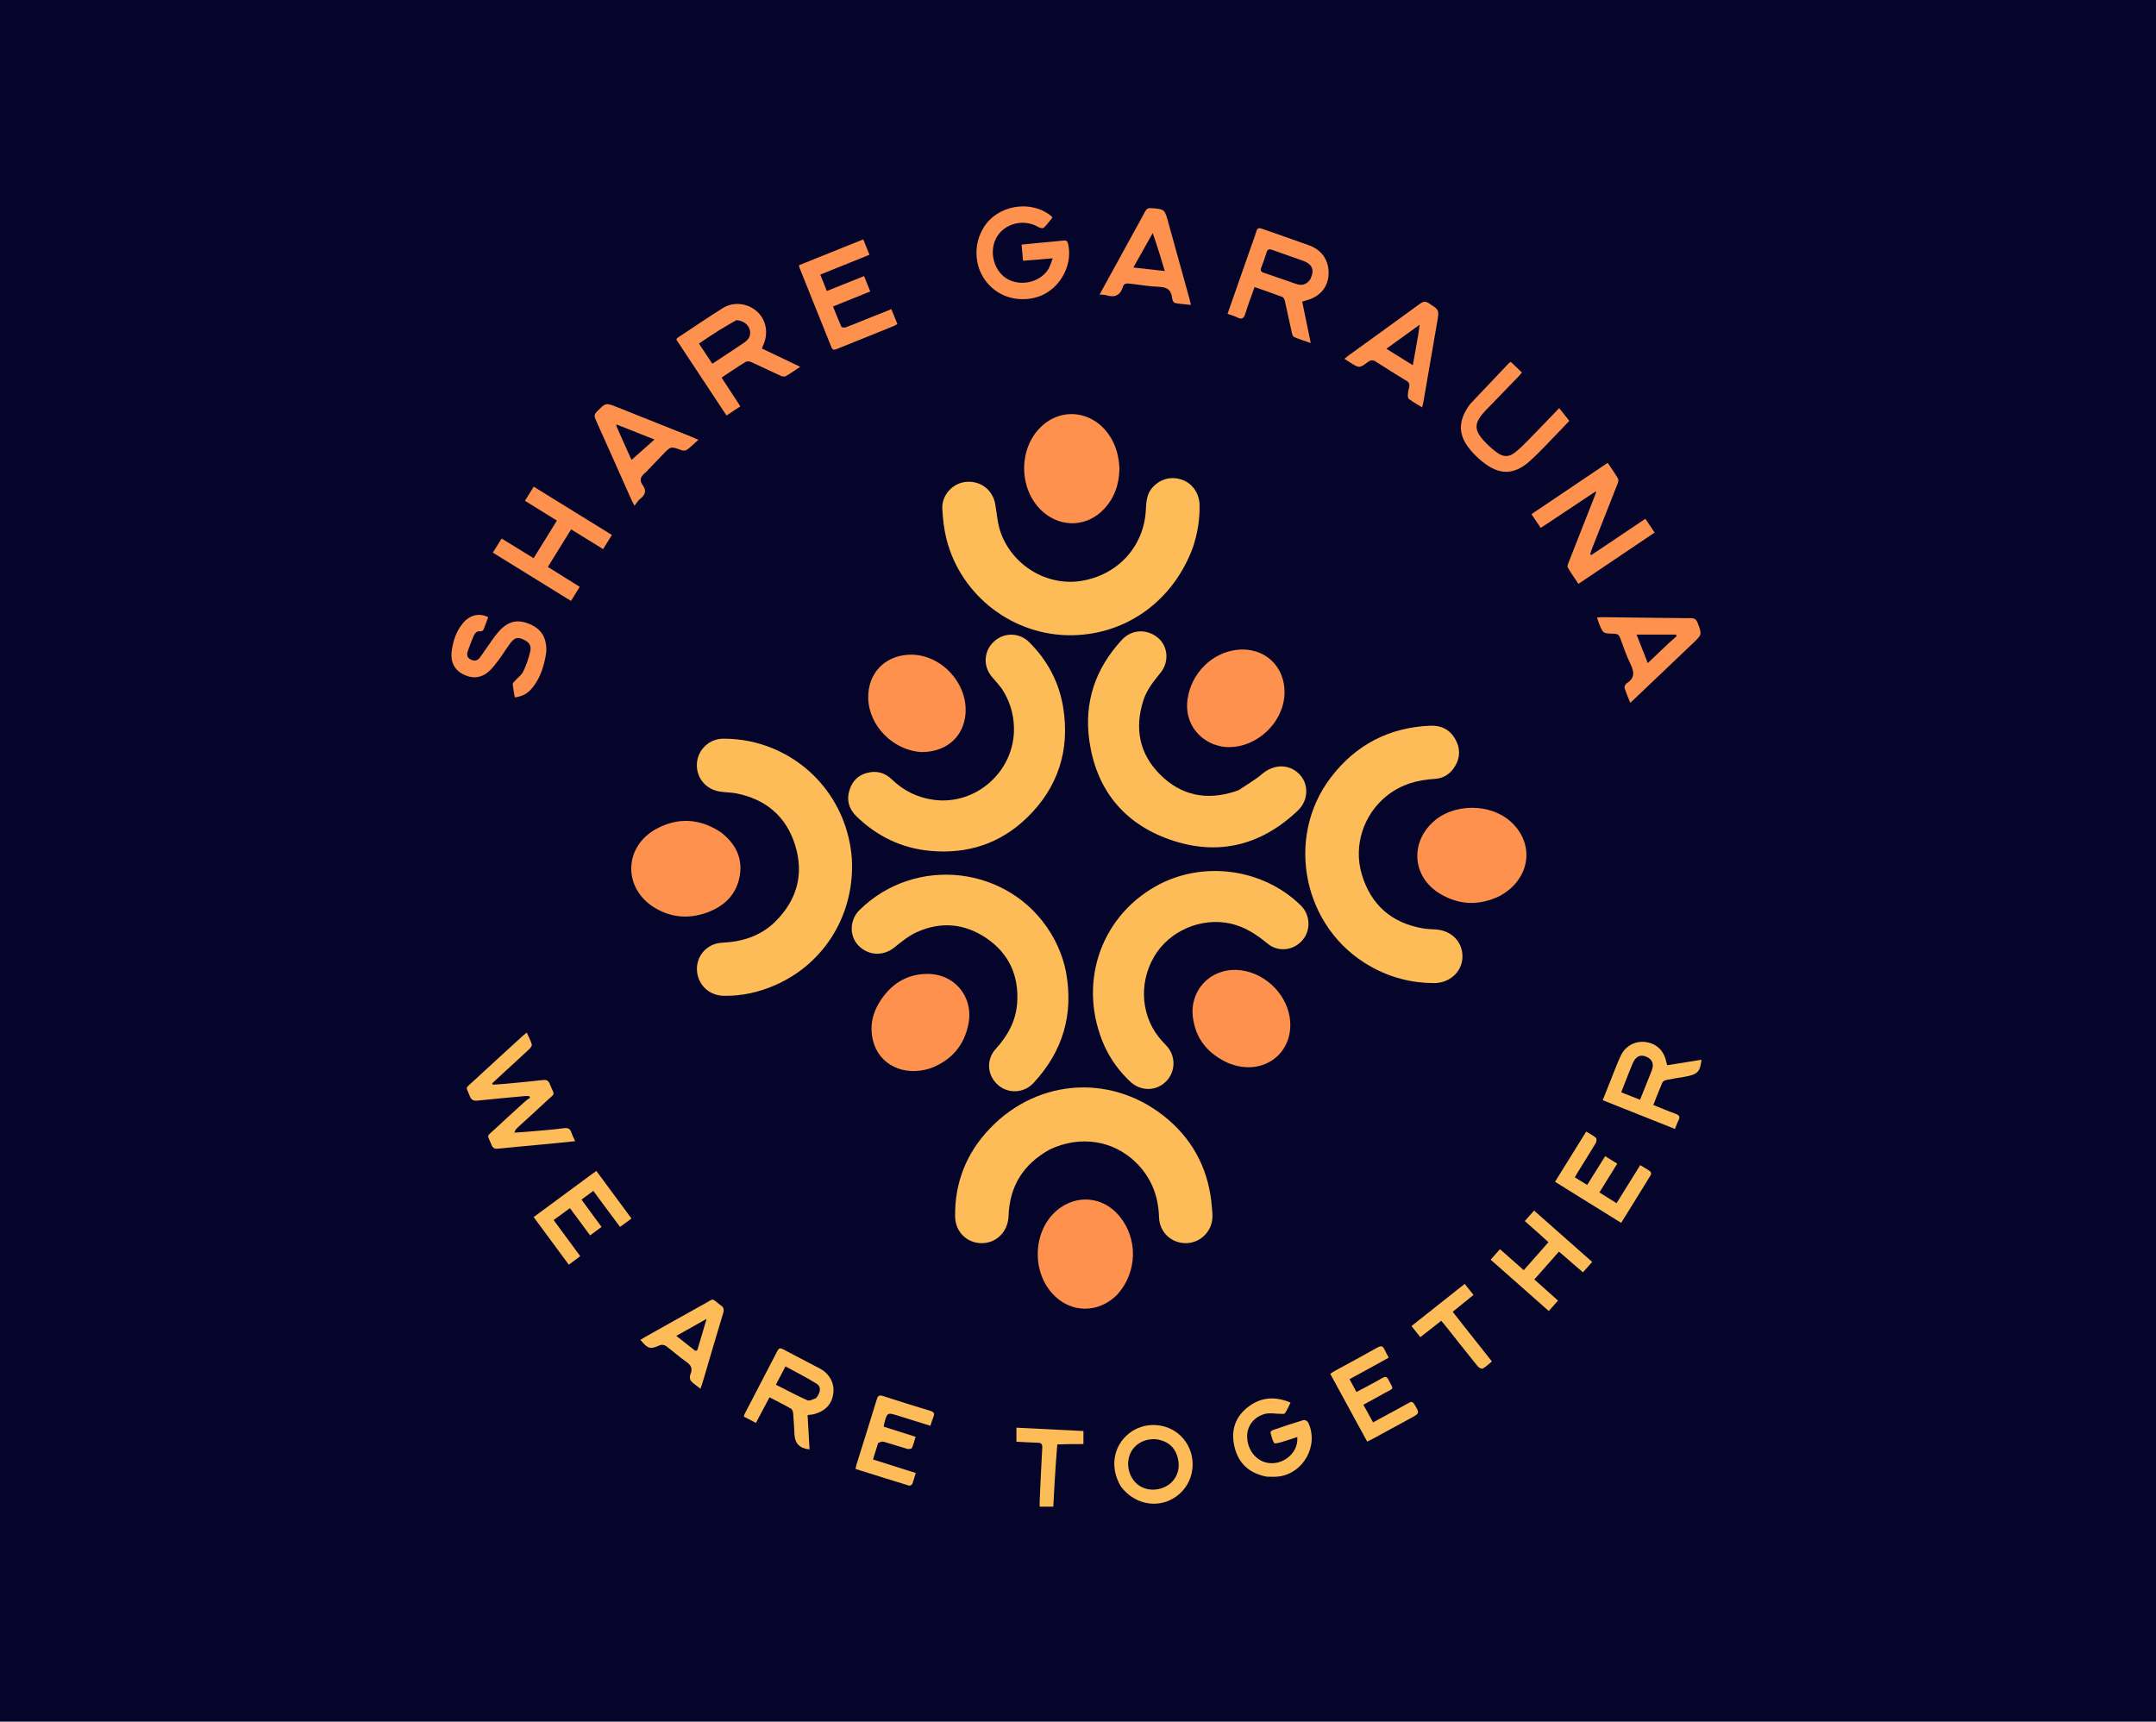 <svg version="1.1" id="Layer_1" xmlns="http://www.w3.org/2000/svg" xmlns:xlink="http://www.w3.org/1999/xlink" x="0px" y="0px"
 width="100%" viewBox="0 0 2076 1658" enable-background="new 0 0 2076 1658" xml:space="preserve">
<style>
	.bg-color { fill: #05052B; }
	.yellow-color { fill: #FDBC58; }
	.orange-color { fill: #FD914D; }
</style>
<path class="bg-color" opacity="1" stroke="none"
	d="
M0,0
L2076,0
L2076,1658
L0,1658
L0,0
z"/>
<path class="yellow-color" opacity="1" stroke="none"
	d="
M1319.458,930.517
	C1254.827,894.187 1236.76,807.047 1281.587,748.517
	C1305.628,717.127 1337.553,700.558 1377.099,698.862
	C1387.657,698.409 1396.025,702.522 1401.281,711.809
	C1406.168,720.444 1406.224,729.364 1401.01,737.937
	C1396.593,745.201 1390.068,749.619 1381.466,750.093
	C1364.399,751.034 1348.738,755.631 1335.193,766.493
	C1312.979,784.306 1302.977,814.345 1311.273,842.07
	C1320.052,871.411 1339.948,888.93 1370.338,894.066
	C1374.097,894.702 1377.953,894.843 1381.773,895.024
	C1397.503,895.768 1408.558,906.909 1408.193,921.737
	C1407.843,935.906 1395.752,946.879 1380.449,946.757
	C1358.867,946.585 1338.589,941.39 1319.458,930.517
z">
<animate attributeName="opacity" values="0;1;0" dur="3s" repeatCount="indefinite" begin="0s" />
</path>
<path class="yellow-color" opacity="1" stroke="none"
	d="
M1010.998,1106.867
	C985.55,1120.889 972.149,1142.033 971.149,1170.802
	C970.625,1185.888 959.819,1197.084 945.46,1197.189
	C931.307,1197.293 919.89,1186.491 919.674,1171.529
	C919.203,1138.842 930.601,1110.388 953.057,1086.858
	C1000.265,1037.393 1073.359,1033.765 1125.191,1078.472
	C1150.681,1100.457 1164.314,1128.949 1166.928,1162.591
	C1167.199,1166.073 1167.654,1169.594 1167.416,1173.055
	C1166.471,1186.757 1155.061,1197.277 1141.535,1197.183
	C1127.655,1197.086 1116.414,1186.37 1116.02,1172.272
	C1115.444,1151.682 1108.494,1133.877 1093.697,1119.408
	C1071.862,1098.056 1040.046,1093.213 1010.998,1106.867
z">
<animate attributeName="opacity" values="0;1;0" dur="3s" repeatCount="indefinite" begin="1s" />
</path>
<path class="yellow-color" opacity="1" stroke="none"
	d="
M820.201,826.601
	C823.402,879.419 794.686,927.283 747.119,948.395
	C731.124,955.494 714.316,959.32 696.665,958.956
	C682.413,958.662 671.446,947.912 671.065,933.596
	C670.706,920.119 681.104,908.557 695.064,907.884
	C714.548,906.944 732.229,901.585 746.355,887.669
	C767.309,867.025 774.377,842.052 765.653,813.961
	C757.019,786.156 737.366,769.533 708.691,763.99
	C703.493,762.986 698.081,763.131 692.849,762.253
	C679.138,759.954 670.09,748.441 671.079,734.933
	C672.043,721.763 683.139,711.213 696.889,711.34
	C705.008,711.415 713.256,712.126 721.203,713.741
	C775.963,724.87 816.006,770.528 820.201,826.601
z">
<animate attributeName="opacity" values="0;1;0" dur="3s" repeatCount="indefinite" begin="2s" />
</path>
<path class="yellow-color" opacity="1" stroke="none"
	d="
M1148.777,526.809
	C1129.96,578.219 1085.195,610.833 1032.61,611.743
	C976.144,612.721 925.282,574.125 911.372,519.219
	C908.979,509.773 907.889,499.87 907.345,490.114
	C906.607,476.892 917.199,465.316 930.013,464.067
	C943.979,462.706 955.777,471.59 958.243,485.251
	C959.92,494.545 960.471,504.264 963.64,513.028
	C975.193,544.985 1008.453,564.581 1040.845,559.472
	C1076.205,553.895 1101.541,526.317 1103.3,491.215
	C1103.706,483.111 1104.163,475.249 1110.2,468.921
	C1117.96,460.788 1128.467,458.306 1138.998,462.313
	C1148.369,465.877 1154.789,475.358 1155.057,486.136
	C1155.399,499.93 1153.155,513.337 1148.777,526.809
z">
<animate attributeName="opacity" values="0;1;0" dur="3s" repeatCount="indefinite" begin="3s" />
</path>
<path class="yellow-color" opacity="1" stroke="none"
	d="
M964.339,662.765
	C961.447,659.289 958.914,655.969 956.078,652.932
	C946.606,642.786 946.741,627.982 956.515,618.363
	C966.242,608.789 981.347,608.757 991.11,618.519
	C1008.593,635.999 1019.837,656.965 1023.741,681.334
	C1030.344,722.539 1018.788,758.444 988.873,787.467
	C963.053,812.518 931.382,822.742 895.533,819.379
	C867.959,816.792 844.413,805.351 824.62,786.09
	C817.25,778.918 814.912,770.243 818.094,760.466
	C821.275,750.691 828.295,745.005 838.447,743.588
	C846.378,742.481 853.183,745.21 858.919,750.728
	C870.197,761.576 883.53,768.172 899.087,770.249
	C940.211,775.739 977.337,742.265 976.339,700.658
	C976.01,686.957 972.098,674.455 964.339,662.765
z">
<animate attributeName="opacity" values="0;1;0" dur="3s" repeatCount="indefinite" begin="4s" />
</path>
<path class="yellow-color" opacity="1" stroke="none"
	d="
M1063.553,1007.487
	C1037.53,949.283 1058.316,884.412 1112.552,853.669
	C1157.339,828.282 1215.933,835.967 1252.606,872.038
	C1261.802,881.083 1262.409,895.972 1253.975,905.606
	C1245.382,915.422 1230.791,917.155 1220.683,908.815
	C1209.881,899.904 1198.626,892.417 1184.619,889.371
	C1156.455,883.246 1125.729,896.438 1111.236,921.354
	C1095.804,947.886 1098.956,980.772 1119.009,1002.596
	C1121.26,1005.046 1123.739,1007.356 1125.608,1010.078
	C1132.758,1020.493 1130.862,1034.573 1121.422,1042.71
	C1111.754,1051.044 1097.98,1050.682 1088.252,1041.58
	C1077.929,1031.919 1069.713,1020.666 1063.553,1007.487
z">
<animate attributeName="opacity" values="0;1;0" dur="3s" repeatCount="indefinite" begin="5s" />
</path>
<path class="yellow-color" opacity="1" stroke="none"
	d="
M1192.702,760.913
	C1200.566,755.628 1208.569,751.065 1215.469,745.204
	C1226.56,735.784 1241.185,735.47 1251.041,745.452
	C1260.389,754.92 1260.127,770.649 1249.784,780.501
	C1214.087,814.505 1172.102,824.774 1125.837,808.323
	C1081.991,792.732 1055.744,760.293 1048.996,713.872
	C1043.568,676.531 1054.634,643.75 1080.362,616.071
	C1089.751,605.97 1104.343,605.316 1115.054,614.278
	C1124.566,622.236 1126.032,637.215 1117.641,647.654
	C1111.031,655.878 1104.334,663.981 1101.045,674.146
	C1092.283,701.225 1096.888,725.795 1117.171,746.027
	C1137.416,766.219 1161.891,771.024 1189.05,762.215
	C1190.158,761.856 1191.248,761.441 1192.702,760.913
z">
<animate attributeName="opacity" values="0;1;0" dur="3s" repeatCount="indefinite" begin="6s" />
</path>
<path class="yellow-color" opacity="1" stroke="none"
	d="
M1026.378,935.602
	C1034.056,976.897 1023.395,1012.457 995.207,1042.867
	C985.901,1052.908 970.649,1053.615 960.625,1044.556
	C950.456,1035.366 949.448,1020.347 958.804,1010.094
	C970.265,997.536 978.163,983.373 979.399,966.196
	C981.3,939.807 971.691,918.335 949.759,903.457
	C928.805,889.241 905.925,887.181 882.787,897.668
	C874.916,901.235 867.887,906.989 861.072,912.486
	C850.307,921.171 835.514,920.393 826.028,909.961
	C817.6,900.693 818.284,885.581 827.546,876.439
	C881.609,823.082 972.008,833.794 1011.581,898.283
	C1018.599,909.719 1023.598,922.003 1026.378,935.602
z">
<animate attributeName="opacity" values="0;1;0" dur="3s" repeatCount="indefinite" begin="7s" />
</path>
<path class="orange-color" opacity="1" stroke="none"
	d="
M694.351,801.634
	C708.077,812.42 715.224,825.967 712.331,843.221
	C709.256,861.556 697.341,872.862 680.385,878.93
	C663.338,885.031 646.562,883.753 630.897,874.486
	C599.654,856.004 600.207,815.247 632.224,798.087
	C653.142,786.876 674.107,788.165 694.351,801.634
z"/>
<path class="orange-color" opacity="1" stroke="none"
	d="
M1075.756,1246.758
	C1057.337,1265.314 1030.291,1264.675 1013.144,1245.542
	C992.842,1222.887 995.088,1184.53 1017.832,1165.495
	C1036.573,1149.809 1062.108,1152.16 1077.779,1171.014
	C1095.989,1192.924 1095.227,1225.261 1075.756,1246.758
z"/>
<path class="orange-color" opacity="1" stroke="none"
	d="
M1077.901,451.071
	C1077.697,466.257 1073.196,479.387 1063.035,490.222
	C1047.013,507.306 1022.374,508.505 1004.619,493.236
	C980.941,472.875 979.859,432.601 1002.41,411.012
	C1022.202,392.064 1051.699,395.521 1067.783,418.678
	C1074.449,428.275 1077.326,439.077 1077.901,451.071
z"/>
<path class="orange-color" opacity="1" stroke="none"
	d="
M1443.912,862.938
	C1424.061,872.422 1404.845,871.724 1386.386,860.563
	C1360.594,844.967 1357.371,813 1379.189,792.208
	C1399.114,773.219 1435.432,773.127 1455.498,792.013
	C1478.454,813.621 1473.118,847.2 1443.912,862.938
z"/>
<path class="orange-color" opacity="1" stroke="none"
	d="
M1183.05,1023.924
	C1163.56,1015.135 1151.377,1000.998 1148.651,979.778
	C1145.331,953.934 1164.928,932.923 1190.99,934.062
	C1215.497,935.132 1237.957,955.184 1241.803,979.427
	C1246.727,1010.466 1221.702,1033.661 1191.028,1026.445
	C1188.445,1025.837 1185.948,1024.865 1183.05,1023.924
z"/>
<path class="orange-color" opacity="1" stroke="none"
	d="
M1168.344,716.694
	C1150.243,709.155 1140.72,692.276 1143.502,673.138
	C1147.096,648.415 1166.878,628.619 1190.799,625.81
	C1217.316,622.696 1237.863,641.645 1236.835,668.265
	C1235.693,697.819 1206.921,722.698 1177.863,719.139
	C1174.761,718.759 1171.752,717.631 1168.344,716.694
z"/>
<path class="orange-color" opacity="1" stroke="none"
	d="
M895.858,1028.808
	C870.409,1037.054 846.466,1025.47 840.659,1002.282
	C837.274,988.766 839.864,976.053 847.224,964.48
	C857.718,947.978 872.524,938.117 892.53,937.88
	C918.969,937.566 937.55,959.824 932.555,985.842
	C928.531,1006.801 916.216,1021.081 895.858,1028.808
z"/>
<path class="orange-color" opacity="1" stroke="none"
	d="
M887.337,724.272
	C859.905,722.658 836.576,698.871 836.006,672.354
	C835.499,648.777 851.543,631.592 875.075,630.504
	C906.582,629.047 934.156,659.781 929.256,690.897
	C926.052,711.244 909.906,724.239 887.337,724.272
z"/>
<path class="orange-color" opacity="1" stroke="none"
	d="
M1535.724,473.722
	C1520.203,484.043 1504.684,494.366 1489.16,504.683
	C1487.513,505.777 1485.84,506.832 1483.522,508.329
	C1480.573,503.959 1477.759,499.787 1474.627,495.146
	C1499.177,478.611 1523.299,462.364 1548.013,445.718
	C1551.487,450.906 1554.969,455.736 1557.967,460.851
	C1558.675,462.059 1558.127,464.37 1557.52,465.925
	C1549.405,486.711 1541.17,507.449 1532.987,528.208
	C1532.296,529.963 1531.762,531.779 1531.155,533.566
	C1531.543,533.884 1531.932,534.202 1532.321,534.519
	C1549.491,522.984 1566.66,511.449 1584.31,499.591
	C1587.316,504.056 1590.071,508.146 1593.249,512.865
	C1568.864,529.286 1544.749,545.526 1519.854,562.29
	C1516.284,556.902 1512.646,551.803 1509.536,546.402
	C1508.874,545.253 1509.897,542.907 1510.54,541.268
	C1519.168,519.248 1527.867,497.256 1536.747,474.665
	C1536.883,473.809 1536.82,473.546 1536.758,473.283
	C1536.413,473.429 1536.069,473.575 1535.724,473.722
M1531.48,534.701
	C1531.56,534.528 1531.64,534.355 1531.719,534.182
	C1531.53,534.223 1531.34,534.264 1531.48,534.701
z"/>
<path class="orange-color" opacity="1" stroke="none"
	d="
M1204.685,237.454
	C1206.468,232.374 1208.291,227.712 1209.7,222.928
	C1210.637,219.746 1212.069,219.153 1215.147,220.259
	C1230.348,225.721 1245.675,230.835 1260.84,236.393
	C1273.355,240.981 1280.103,251.729 1279.25,264.79
	C1278.446,277.116 1270.379,286.187 1257.411,289.375
	C1256.456,289.609 1255.533,289.976 1253.895,290.509
	C1256.562,303.455 1259.216,316.336 1262.099,330.323
	C1256.085,328.236 1251.052,326.696 1246.226,324.662
	C1245.09,324.183 1244.29,322.122 1243.956,320.648
	C1241.642,310.426 1239.548,300.154 1237.224,289.934
	C1236.896,288.49 1236.004,286.461 1234.866,286.026
	C1226.195,282.712 1217.397,279.726 1208.051,276.431
	C1204.958,285.176 1201.721,293.346 1199.231,301.736
	C1197.793,306.583 1195.892,308.058 1191.206,305.646
	C1188.457,304.231 1185.378,303.458 1181.99,302.231
	C1189.61,280.472 1197.08,259.147 1204.685,237.454
M1261.656,268.984
	C1266.005,260.045 1263.85,254.449 1254.514,251.055
	C1244.815,247.53 1235.009,244.302 1225.326,240.734
	C1222.216,239.589 1220.474,239.756 1219.45,243.339
	C1218.081,248.131 1216.349,252.832 1214.529,257.476
	C1213.45,260.228 1213.853,261.659 1216.856,262.66
	C1227.276,266.131 1237.608,269.864 1247.997,273.431
	C1253.252,275.236 1257.85,274.443 1261.656,268.984
z"/>
<path class="orange-color" opacity="1" stroke="none"
	d="
M689.371,384.752
	C676.51,365.288 663.858,346.116 651.248,327.007
	C651.646,326.319 651.784,325.743 652.145,325.503
	C666.729,315.85 681.178,305.982 695.986,296.685
	C706.366,290.167 719.931,291.891 728.939,299.997
	C737.714,307.893 740.142,320.71 735.033,332.094
	C734.569,333.13 734.184,334.2 733.617,335.617
	C745.748,341.403 757.694,347.102 770.562,353.24
	C765.279,356.706 760.981,359.804 756.38,362.356
	C755.169,363.028 752.845,362.396 751.332,361.706
	C741.939,357.424 732.674,352.864 723.256,348.64
	C721.716,347.949 719.185,347.74 717.875,348.547
	C710.229,353.255 702.81,358.332 694.789,363.632
	C700.81,372.845 706.68,381.826 712.876,391.308
	C708.456,394.239 704.363,396.955 699.571,400.134
	C696.108,394.904 692.844,389.974 689.371,384.752
M708.99,308.331
	C703.418,311.589 697.758,314.709 692.295,318.141
	C685.88,322.171 679.634,326.472 672.996,330.866
	C677.476,337.612 681.565,343.769 685.898,350.293
	C696.464,343.297 706.618,336.711 716.617,329.896
	C721.805,326.36 723.323,322.055 721.781,317.039
	C720.325,312.305 715.275,308.597 708.99,308.331
z"/>
<path class="yellow-color" opacity="1" stroke="none"
	d="
M486.051,1032.018
	C481.836,1035.934 477.88,1039.61 473.924,1043.287
	C474.092,1043.709 474.261,1044.131 474.43,1044.552
	C478.421,1044.286 482.421,1044.113 486.402,1043.736
	C498.498,1042.591 510.6,1041.486 522.669,1040.102
	C526.2,1039.697 528.066,1040.521 529.438,1043.996
	C534.154,1055.938 535.38,1051.646 525.811,1060.687
	C516.733,1069.264 507.413,1077.583 498.221,1086.04
	C497.057,1087.11 496.023,1088.322 495.289,1090.766
	C500.59,1090.379 505.898,1090.065 511.192,1089.589
	C521.802,1088.636 532.441,1087.868 542.993,1086.458
	C547.233,1085.891 549.114,1087.219 550.311,1090.956
	C551.101,1093.426 552.375,1095.741 553.811,1098.98
	C544.612,1099.914 536.259,1100.809 527.897,1101.602
	C511.822,1103.127 495.728,1104.474 479.673,1106.183
	C476.216,1106.551 474.544,1105.68 473.276,1102.493
	C469.037,1091.838 468.016,1095.285 476.493,1087.336
	C486.211,1078.223 496.108,1069.301 505.973,1060.348
	C507.301,1059.143 508.899,1058.236 510.372,1057.191
	C510.079,1056.627 509.786,1056.063 509.493,1055.5
	C508.187,1055.5 506.871,1055.396 505.577,1055.516
	C490.328,1056.933 475.073,1058.283 459.845,1059.897
	C455.944,1060.31 453.799,1059.359 452.319,1055.489
	C448.628,1045.847 447.577,1048.784 455.407,1041.528
	C471.285,1026.811 487.296,1012.238 503.265,997.62
	C504.331,996.644 505.505,995.788 507.216,994.4
	C509.024,998.458 510.922,1001.956 512.045,1005.688
	C512.397,1006.858 510.992,1009.01 509.824,1010.111
	C502.072,1017.425 494.166,1024.574 486.051,1032.018
z"/>
<path class="orange-color" opacity="1" stroke="none"
	d="
M1000.52,233.886
	C1008.604,233.124 1016.244,232.525 1023.853,231.655
	C1026.757,231.322 1027.891,232.104 1028.553,235.089
	C1033.551,257.637 1018.102,281.987 995.46,286.948
	C976.856,291.025 958.789,284.306 948.262,269.398
	C937.953,254.797 937.545,234.538 947.246,218.918
	C960.511,197.557 992.092,192.066 1011.792,207.706
	C1012.29,208.101 1012.677,208.636 1013.456,209.471
	C1010.659,212.858 1008.136,216.362 1005.078,219.311
	C1004.288,220.072 1001.493,219.628 1000.167,218.828
	C984.311,209.268 963.194,216.316 957.538,233.194
	C952.756,247.465 959.37,264.045 972.135,269.784
	C985.6,275.839 1002.999,270.692 1009.834,258.456
	C1011.33,255.777 1012.128,252.708 1013.662,248.749
	C1007.956,249.245 1003.389,249.662 998.818,250.036
	C994.385,250.398 989.948,250.715 985.079,251.085
	C984.604,245.862 984.172,241.097 983.67,235.576
	C989.297,235.015 994.68,234.477 1000.52,233.886
z"/>
<path class="orange-color" opacity="1" stroke="none"
	d="
M834.149,307.358
	C842.206,304.134 849.909,301.058 858.293,297.71
	C860.277,302.629 862.113,307.178 864.079,312.051
	C862.664,312.829 861.603,313.562 860.436,314.033
	C842.217,321.391 823.969,328.677 805.773,336.091
	C803.127,337.17 801.66,337.125 800.454,334.097
	C790.348,308.717 780.1,283.393 769.909,258.046
	C769.67,257.45 769.607,256.782 769.298,255.434
	C789.78,247.194 810.225,238.968 831.218,230.522
	C833.297,235.664 835.137,240.213 837.204,245.324
	C821.301,251.743 805.91,257.954 789.854,264.435
	C791.963,269.751 793.943,274.742 796.126,280.246
	C808.153,275.432 819.689,270.814 832.01,265.882
	C834.012,270.85 835.89,275.51 837.964,280.659
	C825.938,285.526 814.421,290.187 802.106,295.171
	C804.844,301.93 807.333,308.386 810.186,314.677
	C810.504,315.378 813.098,315.684 814.293,315.243
	C820.853,312.824 827.306,310.115 834.149,307.358
z"/>
<path class="orange-color" opacity="1" stroke="none"
	d="
M503.682,550.19
	C493.926,544.16 484.48,538.319 474.57,532.191
	C477.492,527.483 480.084,523.307 483.002,518.606
	C493.367,524.979 503.366,531.128 513.823,537.558
	C521.368,525.368 528.692,513.535 536.233,501.352
	C525.881,494.926 515.894,488.728 505.473,482.259
	C508.382,477.573 510.982,473.386 513.909,468.673
	C539.065,484.216 563.901,499.561 589.177,515.179
	C586.272,519.863 583.683,524.036 580.732,528.792
	C570.34,522.383 560.365,516.231 549.924,509.792
	C542.418,521.915 535.178,533.611 527.54,545.948
	C537.732,552.32 547.672,558.534 558.204,565.118
	C555.387,569.669 552.741,573.945 549.803,578.693
	C534.223,569.063 519.108,559.721 503.682,550.19
z"/>
<path class="orange-color" opacity="1" stroke="none"
	d="
M1576.5,670.502
	C1574.329,672.543 1572.413,674.339 1569.754,676.833
	C1567.676,671.522 1565.652,667.027 1564.268,662.342
	C1563.917,661.155 1565.205,658.73 1566.425,657.956
	C1574.034,653.132 1573.828,647.365 1570.178,639.91
	C1566.164,631.711 1563.232,622.972 1560.044,614.388
	C1558.963,611.478 1557.453,610.312 1554.236,610.274
	C1543.4,610.149 1543.398,610.016 1539.424,599.714
	C1538.889,598.328 1538.424,596.914 1537.662,594.769
	C1539.557,594.598 1541.095,594.323 1542.63,594.341
	C1571.11,594.675 1599.589,595.103 1628.069,595.33
	C1631.589,595.359 1633.333,596.428 1634.61,599.8
	C1638.867,611.041 1639.008,610.98 1630.311,619.259
	C1612.456,636.254 1594.607,653.257 1576.5,670.502
M1606.861,619.356
	C1609.412,617.089 1611.963,614.823 1614.514,612.556
	C1614.244,612.083 1613.975,611.61 1613.705,611.137
	C1601.265,611.137 1588.825,611.137 1575.848,611.137
	C1579.442,620.28 1582.876,629.017 1586.628,638.563
	C1593.624,631.922 1599.987,625.883 1606.861,619.356
z"/>
<path class="orange-color" opacity="1" stroke="none"
	d="
M1090.679,225.531
	C1094.788,218.059 1098.816,210.96 1102.592,203.729
	C1103.93,201.167 1105.47,200.187 1108.449,200.419
	C1121.355,201.423 1121.375,201.327 1124.838,213.804
	C1131.69,238.494 1138.53,263.187 1145.365,287.882
	C1145.799,289.452 1146.146,291.048 1146.774,293.619
	C1141.113,293.012 1136.042,292.771 1131.144,291.724
	C1129.957,291.47 1128.742,288.613 1128.565,286.851
	C1127.83,279.545 1124.135,276.589 1116.732,276.26
	C1106.948,275.824 1097.203,274.331 1087.467,273.092
	C1084.424,272.705 1082.148,273.168 1081.175,276.309
	C1078.626,284.543 1073.249,286.888 1065.236,284.315
	C1063.57,283.78 1061.687,283.919 1058.773,283.639
	C1069.613,263.894 1080.056,244.873 1090.679,225.531
M1109.92,224.482
	C1103.877,235.238 1097.833,245.994 1091.309,257.604
	C1101.852,258.796 1111.218,259.856 1121.556,261.025
	C1117.698,248.075 1114.163,236.206 1109.92,224.482
z"/>
<path class="orange-color" opacity="1" stroke="none"
	d="
M1352.999,365.996
	C1343.356,359.978 1333.958,354.27 1324.761,348.256
	C1321.893,346.381 1319.93,346.596 1317.247,348.572
	C1308.891,354.724 1308.805,354.618 1299.865,349.014
	C1298.211,347.977 1296.598,346.877 1294.558,345.538
	C1296.164,344.228 1297.254,343.243 1298.437,342.387
	C1321.378,325.793 1344.379,309.279 1367.225,292.555
	C1370.401,290.231 1372.656,289.934 1376.039,292.145
	C1385.772,298.504 1385.877,298.348 1383.871,310.009
	C1379.439,335.768 1375.01,361.527 1370.557,387.283
	C1370.308,388.727 1369.849,390.135 1369.297,392.311
	C1364.846,389.545 1360.719,387.165 1356.84,384.431
	C1355.947,383.801 1355.504,381.938 1355.565,380.677
	C1355.686,378.2 1356.083,375.683 1356.771,373.3
	C1357.798,369.746 1356.51,367.569 1352.999,365.996
M1365.492,323.116
	C1365.922,320.138 1366.351,317.16 1367,312.663
	C1355.617,320.9 1345.627,328.129 1334.935,335.866
	C1343.771,341.365 1351.726,346.317 1360.42,351.728
	C1362.156,341.865 1363.732,332.908 1365.492,323.116
z"/>
<path class="orange-color" opacity="1" stroke="none"
	d="
M621.782,454.848
	C617.377,458.397 614.934,461.975 618.82,467.173
	C622.582,472.204 621.563,476.433 616.573,480.224
	C614.523,481.781 613.173,484.259 610.958,486.993
	C609.593,484.427 608.845,483.204 608.266,481.905
	C596.669,455.898 585.142,429.86 573.442,403.899
	C572.075,400.866 572.244,398.974 574.657,396.514
	C583.228,387.775 583.124,387.662 594.463,392.182
	C618.417,401.734 642.368,411.292 666.316,420.857
	C667.817,421.456 669.281,422.145 672.487,423.546
	C668.285,427.281 665.006,430.563 661.306,433.272
	C660.109,434.148 657.614,434.057 656.046,433.488
	C645.877,429.796 645.906,429.711 638.297,437.638
	C632.874,443.286 627.455,448.939 621.782,454.848
M600.192,425.373
	C603.094,431.815 605.995,438.258 608.096,442.922
	C615.355,436.48 622.602,430.048 630.22,423.288
	C617.674,418.302 605.761,413.568 593.457,408.678
	C593.576,409.911 593.528,410.26 593.649,410.534
	C595.724,415.252 597.82,419.96 600.192,425.373
z"/>
<path class="orange-color" opacity="1" stroke="none"
	d="
M525.98,628.414
	C524.046,640.636 520.718,651.891 513.283,661.533
	C508.576,667.636 503.308,670.672 495.698,671.613
	C494.996,667.444 494.154,663.256 493.684,659.027
	C493.582,658.105 494.68,656.919 495.45,656.056
	C498.26,652.911 502.044,650.286 503.834,646.662
	C506.75,640.761 508.848,634.343 510.43,627.93
	C511.972,621.676 509.702,618.339 503.745,615.742
	C498.285,613.361 495.475,614.025 491.342,619.497
	C487.534,624.539 484.265,629.986 480.515,635.075
	C477.76,638.812 474.899,642.556 471.579,645.774
	C464.1,653.022 455.18,654.07 445.823,649.3
	C437.58,645.098 433.593,637.303 434.923,627.16
	C436.219,617.281 439.25,607.975 445.707,600.147
	C452.298,592.158 461.651,589.89 470.076,594.385
	C468.613,598.319 467.212,602.372 465.549,606.314
	C465.212,607.113 463.787,608.09 463.03,607.967
	C458.96,607.306 457.158,609.867 455.88,612.869
	C453.865,617.604 451.993,622.416 450.367,627.297
	C449.277,630.567 449.774,633.479 453.42,635.241
	C457.063,637 459.902,636.132 462.18,633.087
	C464.471,630.024 466.555,626.807 468.786,623.699
	C472.376,618.698 475.69,613.454 479.694,608.806
	C488.746,598.297 497.851,596.025 509.481,600.773
	C521.468,605.667 526.745,614.351 525.98,628.414
z"/>
<path class="orange-color" opacity="1" stroke="none"
	d="
M1415.374,389.329
	C1427.853,376.114 1440.11,363.175 1452.386,350.254
	C1452.938,349.673 1453.665,349.258 1454.703,348.466
	C1458.242,351.844 1461.696,355.14 1465.45,358.722
	C1464.328,360.046 1463.453,361.202 1462.453,362.239
	C1452.157,372.91 1441.868,383.588 1431.525,394.213
	C1418.528,407.564 1418.468,414.324 1431.616,427.39
	C1434.793,430.546 1438.205,433.55 1441.865,436.114
	C1447.841,440.298 1453.116,440.208 1458.857,435.684
	C1463.154,432.297 1467.105,428.427 1470.944,424.511
	C1480.951,414.302 1490.811,403.95 1501.347,393.014
	C1504.69,397.232 1507.741,401.081 1511.076,405.289
	C1509.182,407.289 1506.386,410.329 1503.497,413.277
	C1493.354,423.625 1483.653,434.469 1472.9,444.143
	C1457.93,457.61 1443.642,457.549 1427.927,445.047
	C1424.164,442.053 1420.616,438.698 1417.406,435.119
	C1403.769,419.913 1403.163,406.118 1415.374,389.329
z"/>
<path class="yellow-color" opacity="1" stroke="none"
	d="
M783.897,1361.85
	C781.714,1362.18 779.943,1362.426 777.62,1362.749
	C778.257,1373.93 778.877,1384.811 779.5,1395.745
	C770.432,1395 765.567,1390.293 765.057,1382.103
	C764.623,1375.125 764.354,1368.134 763.754,1361.172
	C763.614,1359.551 762.859,1357.269 761.65,1356.574
	C755.051,1352.783 748.222,1349.393 740.963,1345.599
	C736.531,1353.953 732.356,1361.823 727.867,1370.283
	C723.769,1368.142 720.036,1366.192 716.216,1364.195
	C716.546,1363.057 716.627,1362.391 716.917,1361.834
	C727.434,1341.593 738.007,1321.381 748.463,1301.109
	C749.813,1298.491 751.066,1297.793 753.851,1299.281
	C765.745,1305.637 777.806,1311.682 789.681,1318.073
	C798.852,1323.008 803.577,1332.096 802.399,1341.634
	C801.121,1351.974 795.058,1358.721 783.897,1361.85
M785.854,1346.394
	C790.332,1340.568 790.904,1335.367 786.194,1332.452
	C776.655,1326.547 766.596,1321.481 756.33,1315.838
	C753.063,1322.082 750.247,1327.465 747.097,1333.487
	C757.566,1338.76 767.371,1344.003 777.493,1348.536
	C779.461,1349.417 782.664,1347.537 785.854,1346.394
z"/>
<path class="yellow-color" opacity="1" stroke="none"
	d="
M1622.315,1036.923
	C1616.142,1037.95 1610.374,1038.82 1604.667,1039.988
	C1603.227,1040.282 1601.276,1041.221 1600.763,1042.391
	C1597.703,1049.362 1594.995,1056.489 1591.956,1064.096
	C1599.385,1067.068 1606.237,1070.034 1613.257,1072.525
	C1616.959,1073.838 1618.038,1075.501 1616.144,1079.082
	C1614.912,1081.412 1614.097,1083.964 1612.789,1087.169
	C1589.577,1077.938 1566.645,1068.818 1543.238,1059.509
	C1546.012,1052.544 1548.497,1046.22 1551.046,1039.923
	C1554.233,1032.05 1557.11,1024.026 1560.782,1016.384
	C1565.297,1006.986 1574.869,1002.152 1584.617,1003.506
	C1595.126,1004.966 1602.205,1011.775 1604.396,1022.497
	C1604.591,1023.454 1604.943,1024.379 1605.375,1025.834
	C1616.38,1024.072 1627.285,1022.325 1638.353,1020.553
	C1637.023,1032.256 1634.54,1034.756 1622.315,1036.923
M1582.452,1050.967
	C1585.049,1044.48 1587.64,1037.991 1590.246,1031.508
	C1592.94,1024.809 1591.259,1020.197 1585.147,1017.568
	C1579.571,1015.169 1574.983,1017.319 1572.168,1023.921
	C1569.689,1029.734 1567.442,1035.648 1565.112,1041.524
	C1563.794,1044.847 1562.513,1048.184 1561.075,1051.874
	C1567.437,1054.413 1573.065,1056.66 1579.17,1059.096
	C1580.322,1056.256 1581.247,1053.978 1582.452,1050.967
z"/>
<path class="yellow-color" opacity="1" stroke="none"
	d="
M1219.714,1422.054
	C1202.681,1418.824 1192.148,1409.05 1188.511,1392.563
	C1185.071,1376.968 1189.632,1363.778 1202.651,1354.254
	C1214.794,1345.37 1227.987,1344.494 1242.668,1350.745
	C1240.779,1354.493 1239.313,1357.959 1237.279,1361.052
	C1236.765,1361.833 1234.439,1361.541 1232.946,1361.538
	C1228.053,1361.526 1222.914,1360.422 1218.317,1361.554
	C1208.013,1364.093 1201.461,1372.349 1200.933,1381.673
	C1200.305,1392.769 1206.324,1403.2 1215.71,1407.281
	C1231.31,1414.066 1250.77,1401.109 1249.132,1383.853
	C1244.012,1385.527 1239.121,1387.265 1234.142,1388.695
	C1231.73,1389.388 1227.534,1390.573 1226.947,1389.684
	C1225.003,1386.743 1224.218,1382.99 1223.3,1379.468
	C1223.158,1378.924 1224.518,1377.549 1225.417,1377.242
	C1235.341,1373.86 1245.277,1370.5 1255.316,1367.486
	C1256.453,1367.145 1259.009,1368.583 1259.606,1369.823
	C1270.26,1391.925 1255.006,1419.29 1230.598,1421.965
	C1227.151,1422.342 1223.632,1422.068 1219.714,1422.054
z"/>
<path class="yellow-color" opacity="1" stroke="none"
	d="
M1315.389,1335.616
	C1320.836,1332.645 1326.027,1329.975 1331.049,1327.019
	C1333.764,1325.421 1335.338,1325.514 1336.901,1328.576
	C1342.242,1339.042 1342.547,1336.239 1333.279,1341.505
	C1326.659,1345.266 1319.936,1348.846 1312.77,1352.776
	C1315.961,1358.576 1318.886,1363.893 1322.108,1369.75
	C1326.36,1367.449 1330.128,1365.418 1333.889,1363.373
	C1341.5,1359.236 1349.145,1355.158 1356.695,1350.912
	C1359.095,1349.561 1360.393,1349.838 1361.861,1352.312
	C1367.022,1361.006 1367.116,1360.951 1358.418,1365.686
	C1346.273,1372.297 1334.13,1378.911 1321.979,1385.51
	C1320.392,1386.372 1318.76,1387.153 1316.467,1388.317
	C1304.589,1366.519 1292.841,1344.959 1280.885,1323.018
	C1282.385,1322.026 1283.532,1321.143 1284.787,1320.456
	C1298.674,1312.865 1312.651,1305.435 1326.426,1297.646
	C1330.04,1295.603 1331.734,1296.319 1333.229,1299.823
	C1334.261,1302.24 1335.673,1304.495 1337.249,1307.449
	C1324.612,1314.38 1312.285,1321.141 1299.456,1328.178
	C1301.714,1332.361 1303.732,1336.097 1306.115,1340.511
	C1309.32,1338.823 1312.191,1337.311 1315.389,1335.616
z"/>
<path class="yellow-color" opacity="1" stroke="none"
	d="
M845.574,1389.596
	C843.903,1394.899 842.371,1399.802 840.594,1405.488
	C854.301,1409.822 867.677,1414.052 881.749,1418.502
	C880.588,1422.295 879.687,1425.786 878.38,1429.118
	C878.056,1429.945 876.203,1430.943 875.407,1430.7
	C858.261,1425.472 841.166,1420.078 823.786,1414.63
	C824.159,1412.905 824.336,1411.614 824.718,1410.386
	C831.257,1389.411 837.915,1368.472 844.294,1347.448
	C845.433,1343.695 846.995,1343.34 850.385,1344.439
	C865.418,1349.313 880.493,1354.067 895.631,1358.602
	C899.258,1359.688 900.205,1361.197 898.733,1364.634
	C897.638,1367.189 896.925,1369.908 895.874,1373.057
	C885.359,1369.776 875.236,1366.626 865.119,1363.457
	C854.258,1360.056 854.257,1360.047 851.318,1371.287
	C851.155,1371.912 851.123,1372.572 850.928,1373.921
	C860.868,1377.069 870.789,1380.212 881.643,1383.65
	C880.489,1387.355 879.63,1391.03 878.094,1394.396
	C877.709,1395.239 874.977,1395.682 873.612,1395.294
	C865.933,1393.114 858.375,1390.504 850.69,1388.343
	C849.227,1387.931 847.382,1388.877 845.574,1389.596
z"/>
<path class="yellow-color" opacity="1" stroke="none"
	d="
M1519.791,1152.05
	C1512.29,1147.385 1505.102,1142.909 1497.326,1138.066
	C1507.369,1121.888 1517.163,1106.111 1527.334,1089.727
	C1530.72,1091.802 1534.001,1093.423 1536.717,1095.714
	C1537.535,1096.403 1537.402,1099.326 1536.646,1100.596
	C1531.023,1110.046 1525.126,1119.333 1519.333,1128.683
	C1518.39,1130.205 1517.539,1131.785 1516.407,1133.753
	C1520.394,1136.226 1524.025,1138.479 1528.285,1141.122
	C1534.079,1131.855 1539.678,1122.898 1545.611,1113.407
	C1549.578,1115.877 1553.156,1118.104 1557.228,1120.639
	C1551.415,1130.024 1545.921,1138.895 1540.066,1148.346
	C1545.682,1151.864 1550.949,1155.162 1556.573,1158.684
	C1564.223,1146.384 1571.594,1134.532 1579.372,1122.027
	C1582.86,1124.17 1586.144,1126.003 1589.17,1128.194
	C1589.801,1128.651 1590.003,1130.751 1589.514,1131.55
	C1580.221,1146.744 1570.795,1161.857 1561.002,1177.622
	C1547.157,1169.029 1533.63,1160.634 1519.791,1152.05
z"/>
<path class="yellow-color" opacity="1" stroke="none"
	d="
M568.018,1132.119
	C570.049,1130.649 571.793,1129.391 574.239,1127.627
	C585.475,1142.857 596.574,1157.901 608.033,1173.434
	C604.305,1176.185 601.002,1178.622 597.063,1181.528
	C592.683,1175.661 588.431,1169.99 584.207,1164.299
	C580.044,1158.691 575.911,1153.062 571.315,1146.834
	C567.517,1149.63 563.984,1152.231 559.907,1155.233
	C566.404,1164.082 572.656,1172.598 579.211,1181.525
	C575.496,1184.283 572.194,1186.734 568.225,1189.681
	C561.771,1180.976 555.481,1172.491 548.789,1163.466
	C543.62,1167.241 538.72,1170.818 533.102,1174.919
	C541.592,1186.458 549.921,1197.778 558.698,1209.707
	C555.112,1212.391 551.738,1214.917 547.709,1217.933
	C536.446,1202.669 525.423,1187.73 513.853,1172.05
	C531.948,1158.71 549.839,1145.521 568.018,1132.119
z"/>
<path class="yellow-color" opacity="1" stroke="none"
	d="
M1079.383,1431.642
	C1068.487,1413.661 1071.7,1392.781 1087.015,1380.461
	C1101.418,1368.874 1123.164,1369.738 1136.562,1382.428
	C1152.624,1397.642 1152.289,1423.863 1135.847,1438.523
	C1118.962,1453.578 1093.729,1450.625 1079.383,1431.642
M1112.358,1385.924
	C1105.261,1385.769 1098.818,1387.587 1093.523,1392.493
	C1085.386,1400.031 1083.964,1412.943 1090.026,1423.295
	C1095.712,1433.004 1107.238,1436.926 1118.796,1433.086
	C1129.538,1429.517 1136.019,1419.494 1134.813,1408.313
	C1133.419,1395.395 1125.739,1387.441 1112.358,1385.924
z"/>
<path class="yellow-color" opacity="1" stroke="none"
	d="
M1481.92,1188.04
	C1477.318,1183.964 1472.987,1180.119 1468.22,1175.889
	C1471.265,1172.464 1473.975,1169.417 1477.173,1165.819
	C1495.845,1182.325 1514.223,1198.571 1533.119,1215.275
	C1530.016,1218.764 1527.225,1221.901 1524.219,1225.28
	C1516.305,1218.438 1508.825,1211.971 1501.104,1205.296
	C1492.981,1214.493 1485.413,1223.061 1477.425,1232.105
	C1485.018,1238.904 1492.391,1245.507 1500.182,1252.484
	C1497.207,1255.848 1494.497,1258.914 1491.297,1262.533
	C1472.66,1246.059 1454.278,1229.81 1435.367,1213.094
	C1438.399,1209.655 1441.182,1206.499 1444.297,1202.965
	C1452.007,1209.766 1459.325,1216.22 1467.226,1223.189
	C1475.212,1214.149 1482.957,1205.381 1491.009,1196.266
	C1487.803,1193.359 1484.997,1190.815 1481.92,1188.04
z"/>
<path class="yellow-color" opacity="1" stroke="none"
	d="
M693.387,1256.615
	C696.925,1258.661 697.427,1261.002 696.3,1264.703
	C689.472,1287.12 682.952,1309.631 676.313,1332.105
	C675.86,1333.638 675.269,1335.13 674.493,1337.358
	C670.979,1334.559 667.654,1332.516 665.222,1329.702
	C664.113,1328.419 664.018,1325.288 664.765,1323.557
	C667.087,1318.176 665.701,1314.834 660.923,1311.529
	C654.098,1306.808 647.931,1301.147 641.255,1296.194
	C639.887,1295.18 637.147,1294.706 635.661,1295.371
	C626.131,1299.633 624.062,1299.241 616.616,1290.303
	C618.191,1289.351 619.684,1288.391 621.229,1287.524
	C640.379,1276.781 659.501,1265.987 678.708,1255.348
	C687.958,1250.225 684.805,1250 693.387,1256.615
M671.546,1299.94
	C674.346,1290.486 677.146,1281.033 680.389,1270.081
	C669.976,1275.932 660.971,1280.991 651.206,1286.478
	C657.739,1291.638 663.552,1296.256 669.423,1300.798
	C669.751,1301.052 670.56,1300.684 671.546,1299.94
z"/>
<path class="yellow-color" opacity="1" stroke="none"
	d="
M1408.409,1275.517
	C1417.804,1287.389 1426.976,1298.985 1436.544,1311.082
	C1433.465,1313.594 1430.875,1316.197 1427.795,1317.93
	C1426.831,1318.473 1423.977,1317.135 1422.956,1315.874
	C1412.377,1302.812 1402,1289.586 1391.553,1276.417
	C1390.439,1275.012 1389.236,1273.677 1387.746,1271.923
	C1380.964,1277.242 1374.479,1282.328 1367.635,1287.695
	C1364.735,1284.083 1362.165,1280.883 1359.072,1277.03
	C1376.167,1263.488 1393.033,1250.128 1410.369,1236.396
	C1413.242,1240.011 1415.794,1243.223 1418.819,1247.03
	C1412.169,1252.427 1405.666,1257.705 1398.783,1263.291
	C1402.069,1267.467 1405.127,1271.353 1408.409,1275.517
z"/>
<path class="yellow-color" opacity="1" stroke="none"
	d="
M1018.064,1390.992
	C1016.913,1404.279 1016.113,1417.234 1015.347,1430.192
	C1014.937,1437.132 1014.584,1444.076 1014.212,1450.912
	C1009.671,1450.912 1005.716,1450.912 1001.091,1450.912
	C1001.091,1448.811 1001.022,1447.069 1001.102,1445.334
	C1001.884,1428.359 1002.57,1411.378 1003.584,1394.417
	C1003.812,1390.59 1002.616,1389.421 998.991,1389.345
	C992.21,1389.204 985.435,1388.725 978.706,1388.388
	C978.706,1383.66 978.706,1379.595 978.706,1374.864
	C1000.476,1375.953 1021.715,1377.017 1043.231,1378.094
	C1043.231,1382.613 1043.231,1386.808 1043.231,1390.662
	C1034.618,1390.662 1026.524,1390.662 1018.064,1390.992
z"/>
</svg>
